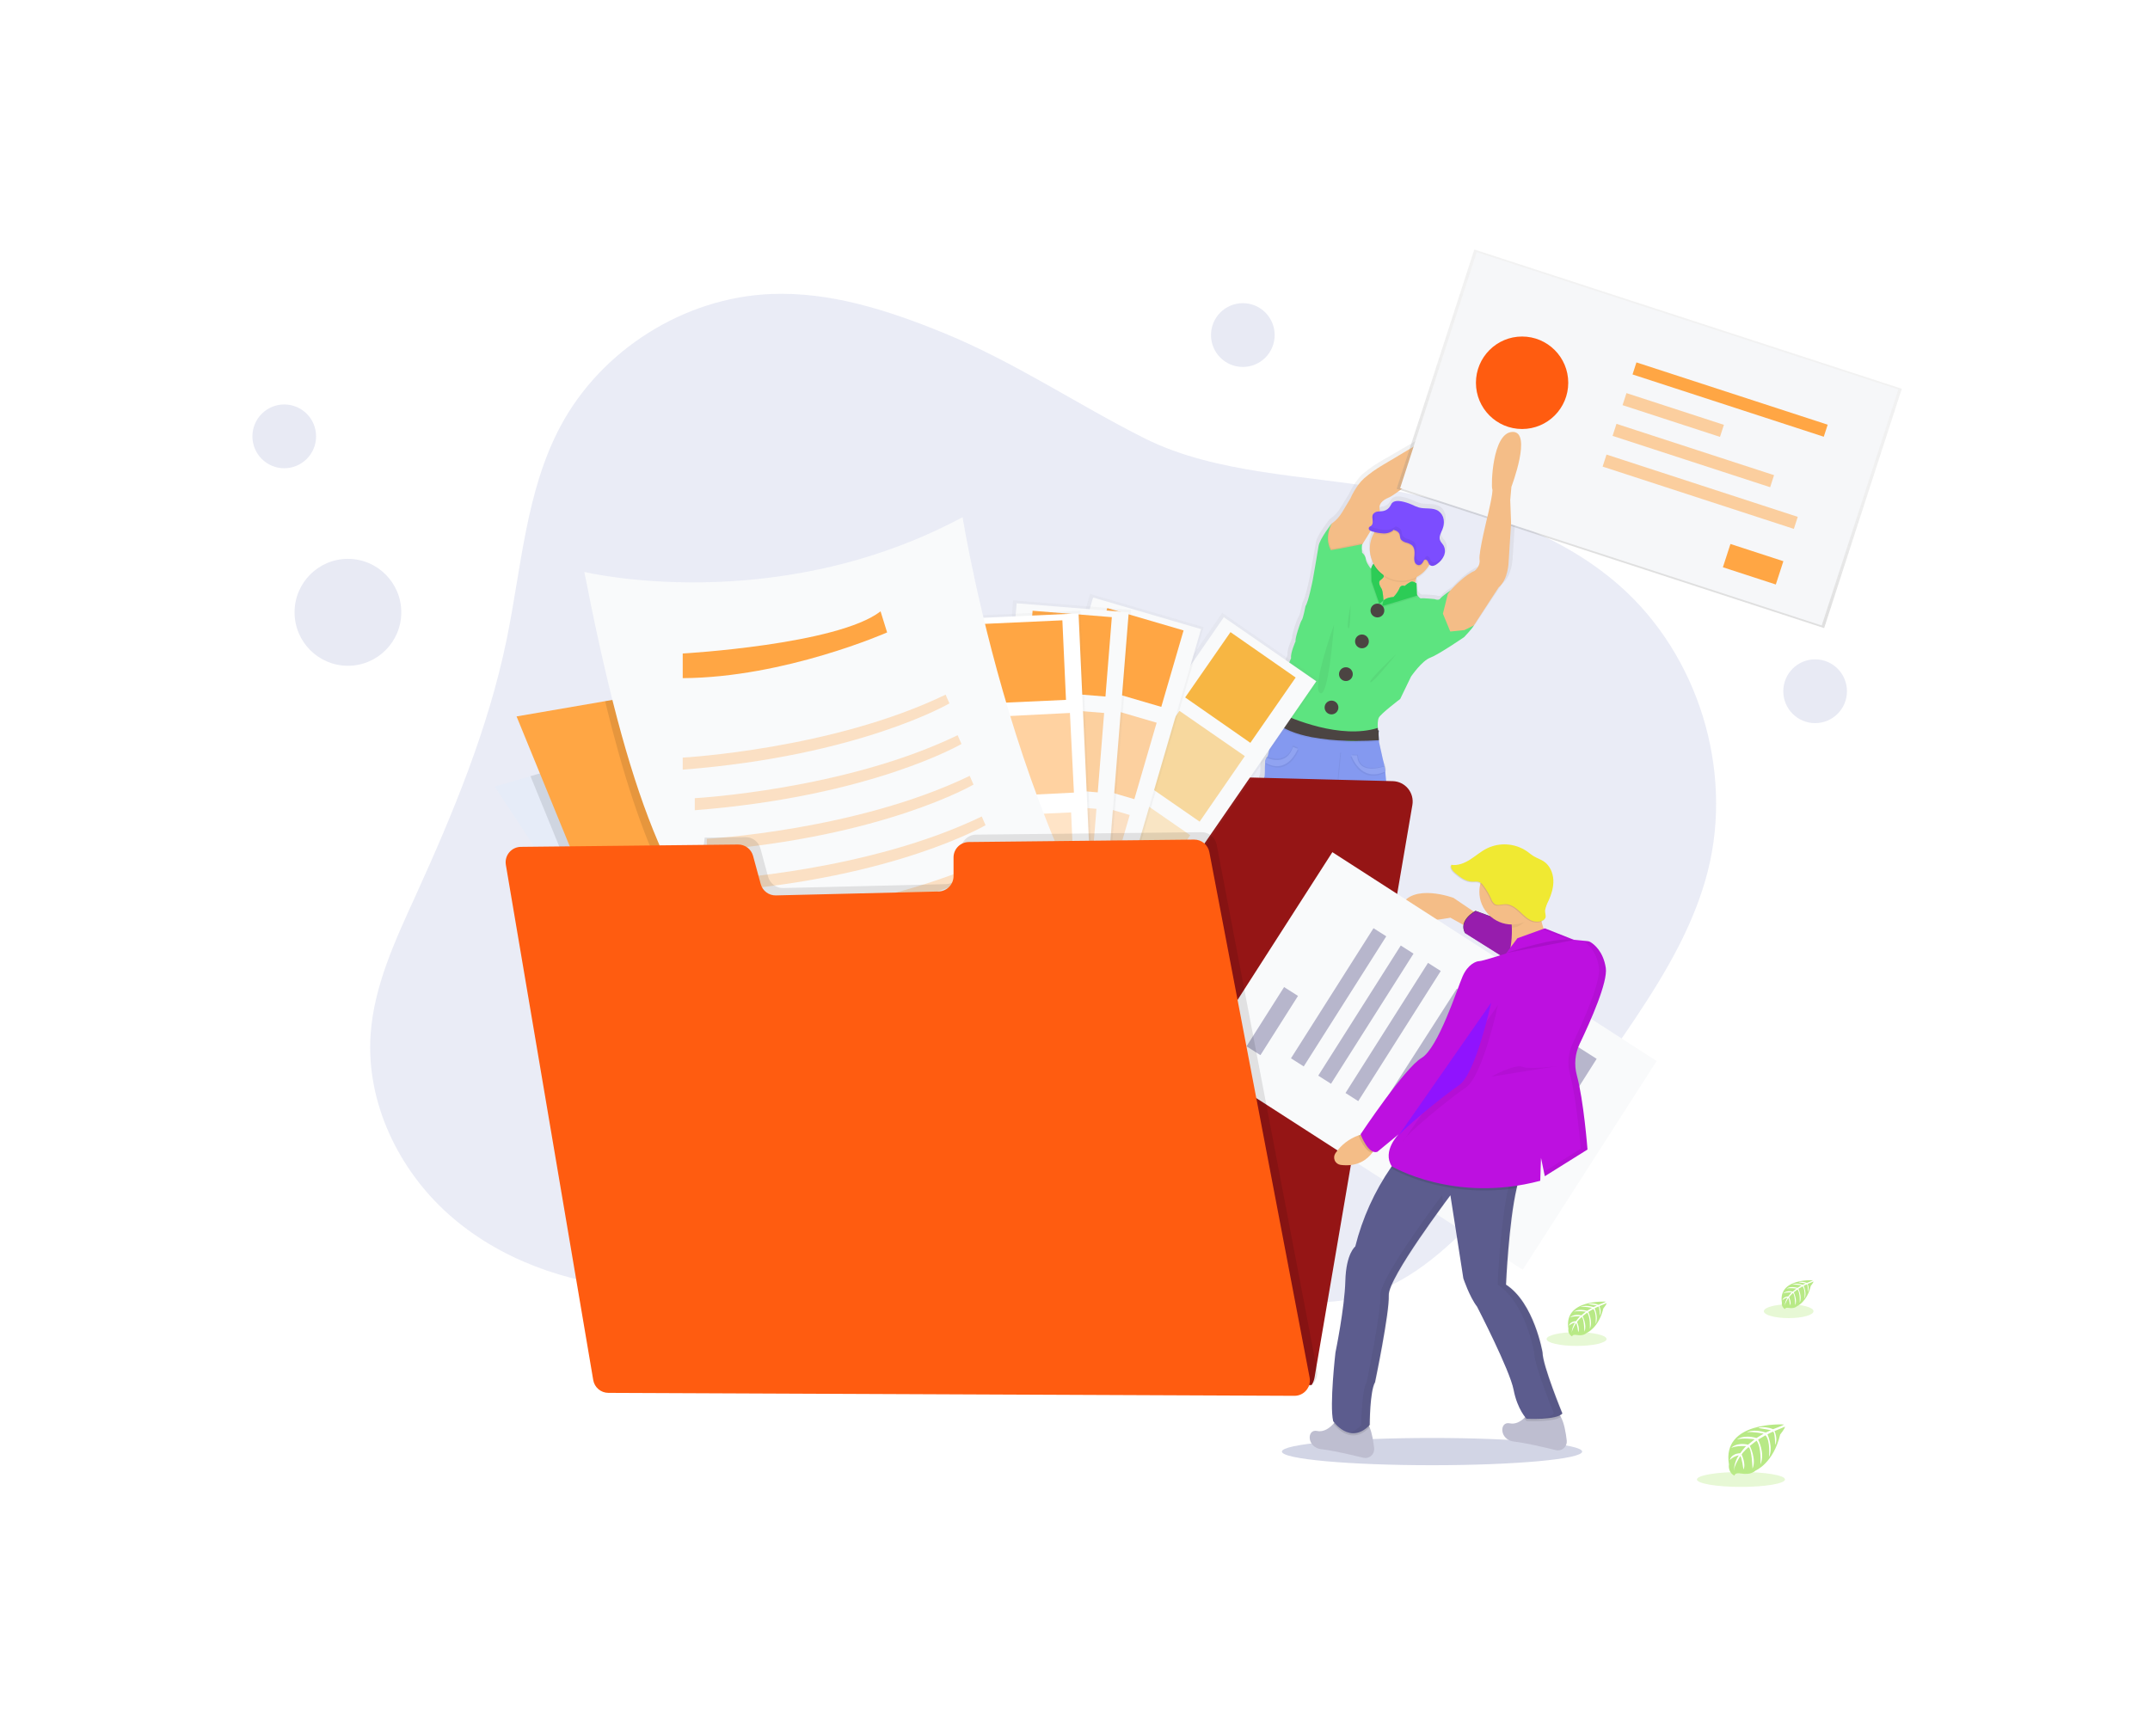 <?xml version="1.0" encoding="UTF-8"?>
<svg width="312px" height="252px" viewBox="0 0 312 252" version="1.1" xmlns="http://www.w3.org/2000/svg" xmlns:xlink="http://www.w3.org/1999/xlink">
    <!-- Generator: Sketch 52.5 (67469) - http://www.bohemiancoding.com/sketch -->
    <title>graphic_details_03</title>
    <desc>Created with Sketch.</desc>
    <defs>
        <filter x="-12.5%" y="-23.3%" width="125.0%" height="146.7%" filterUnits="objectBoundingBox" id="filter-1">
            <feOffset dx="0" dy="30" in="SourceAlpha" result="shadowOffsetOuter1"></feOffset>
            <feGaussianBlur stdDeviation="20" in="shadowOffsetOuter1" result="shadowBlurOuter1"></feGaussianBlur>
            <feColorMatrix values="0 0 0 0 0.816   0 0 0 0 0.868   0 0 0 0 0.894  0 0 0 1 0" type="matrix" in="shadowBlurOuter1" result="shadowMatrixOuter1"></feColorMatrix>
            <feMerge>
                <feMergeNode in="shadowMatrixOuter1"></feMergeNode>
                <feMergeNode in="SourceGraphic"></feMergeNode>
            </feMerge>
        </filter>
        <linearGradient x1="50.029%" y1="99.989%" x2="50.029%" y2="-0%" id="linearGradient-2">
            <stop stop-color="#808080" stop-opacity="0.25" offset="0%"></stop>
            <stop stop-color="#808080" stop-opacity="0.12" offset="54%"></stop>
            <stop stop-color="#808080" stop-opacity="0.1" offset="100%"></stop>
        </linearGradient>
        <linearGradient x1="50%" y1="100%" x2="50%" y2="0%" id="linearGradient-3">
            <stop stop-color="#808080" stop-opacity="0.25" offset="0%"></stop>
            <stop stop-color="#808080" stop-opacity="0.12" offset="54%"></stop>
            <stop stop-color="#808080" stop-opacity="0.1" offset="100%"></stop>
        </linearGradient>
        <linearGradient x1="4.32548939e-14%" y1="50%" x2="100%" y2="50%" id="linearGradient-4">
            <stop stop-color="#808080" stop-opacity="0.25" offset="0%"></stop>
            <stop stop-color="#808080" stop-opacity="0.12" offset="54%"></stop>
            <stop stop-color="#808080" stop-opacity="0.1" offset="100%"></stop>
        </linearGradient>
        <linearGradient x1="0.004%" y1="50%" x2="100.004%" y2="50%" id="linearGradient-5">
            <stop stop-color="#808080" stop-opacity="0.25" offset="0%"></stop>
            <stop stop-color="#808080" stop-opacity="0.12" offset="54%"></stop>
            <stop stop-color="#808080" stop-opacity="0.1" offset="100%"></stop>
        </linearGradient>
        <linearGradient x1="4.34167797e-14%" y1="49.988%" x2="100%" y2="49.988%" id="linearGradient-6">
            <stop stop-color="#808080" stop-opacity="0.25" offset="0%"></stop>
            <stop stop-color="#808080" stop-opacity="0.12" offset="54%"></stop>
            <stop stop-color="#808080" stop-opacity="0.1" offset="100%"></stop>
        </linearGradient>
        <linearGradient x1="0%" y1="50.003%" x2="100%" y2="50.003%" id="linearGradient-7">
            <stop stop-color="#808080" stop-opacity="0.25" offset="0%"></stop>
            <stop stop-color="#808080" stop-opacity="0.12" offset="54%"></stop>
            <stop stop-color="#808080" stop-opacity="0.1" offset="100%"></stop>
        </linearGradient>
    </defs>
    <g id="•-Homepage" stroke="none" stroke-width="1" fill="none" fill-rule="evenodd">
        <g id="homepage_template-01" transform="translate(-936, -834)">
            <g id="basic-details" transform="translate(0, 688)">
                <g id="Group-6">
                    <g id="Group-5" transform="translate(184, 0)">
                        <g id="Group-3" filter="url(#filter-1)" transform="translate(0, 113)">
                            <g id="Rectangle-4" transform="translate(742, 0)">
                                <g id="graphic_details_03" transform="translate(46, 39)">
                                    <path d="M100.81,12.27 C92.871,9.036 84.481,6.329 75.916,6.673 C63.314,7.17 51.244,14.76 45.315,25.904 C40.291,35.345 39.672,46.413 37.508,56.889 C34.843,69.8 29.738,82.068 24.283,94.067 C21.352,100.502 18.261,107.095 17.781,114.16 C17.112,123.967 21.792,133.741 29.129,140.272 C36.466,146.802 46.216,150.237 55.992,150.988 C61.198,151.388 66.636,151.018 71.26,148.591 C76.151,146.023 79.716,141.38 84.627,138.85 C89.178,136.496 94.501,136.175 99.61,136.481 C106.302,136.882 112.896,138.286 119.173,140.646 C126.313,143.334 132.954,147.225 140.079,149.95 C147.205,152.675 155.165,154.196 162.449,151.921 C169.284,149.781 174.696,144.601 179.573,139.347 C187.576,130.722 194.876,121.468 201.402,111.673 C205.8,105.072 209.892,98.107 211.838,90.413 C215.554,75.705 210.439,59.109 199.089,49.062 C189.69,40.741 177.069,37.128 164.717,34.936 C153.455,32.937 140.432,32.813 130.064,27.604 C120.175,22.627 111.178,16.495 100.81,12.27 Z" id="Path" fill="#2B3DA2" opacity="0.1"></path>
                                    <path d="M184.079,25.956 C181.029,26.078 180.876,33.969 181.066,34.313 C181.256,34.658 180.374,38.22 180.374,38.22 C180.374,38.22 178.99,43.62 179.15,44.623 C179.31,45.627 178.404,46.284 178.404,46.284 C177.05,46.819 175.352,48.544 174.901,49.017 L174.788,49.139 C174.788,49.139 173.477,49.995 173.246,50.334 C173.015,50.672 172.392,50.402 172.392,50.402 C172.392,50.402 170.619,50.231 170.388,50.299 C170.23,50.346 169.982,50.055 169.841,49.871 C169.775,49.784 169.732,49.717 169.732,49.717 L169.679,48.125 C169.612,48.074 169.541,48.029 169.465,47.992 C169.502,47.812 169.547,47.626 169.602,47.436 C170.399,47.046 171.072,46.441 171.544,45.689 C171.595,45.608 171.642,45.524 171.687,45.441 C171.805,45.523 171.947,45.563 172.09,45.554 C172.154,45.556 172.217,45.55 172.278,45.537 C172.478,45.483 172.664,45.389 172.825,45.261 C173.266,44.963 173.618,44.55 173.842,44.067 C173.881,43.975 173.913,43.879 173.938,43.782 C173.906,43.836 173.872,43.889 173.838,43.941 C174.007,43.484 173.966,42.975 173.724,42.551 C173.558,42.282 173.297,42.063 173.19,41.764 C173.011,41.248 173.351,40.715 173.56,40.21 C173.762,39.75 173.828,39.242 173.75,38.746 C173.665,38.244 173.38,37.798 172.96,37.511 C172.12,36.965 170.982,37.265 170.01,37.002 C169.663,36.889 169.324,36.752 168.996,36.593 C168.496,36.377 167.976,36.215 167.443,36.109 C166.915,36.004 166.277,35.994 165.948,36.407 C165.856,36.538 165.774,36.676 165.704,36.82 C165.49,37.167 165.146,37.415 164.749,37.507 C164.556,37.544 164.359,37.564 164.162,37.569 C164.18,37.488 164.18,37.405 164.162,37.325 C163.914,36.512 164.623,35.908 165.546,35.544 C166.469,35.18 169.978,32.411 170.386,31.754 C170.794,31.097 173.65,29.035 173.65,29.035 C173.65,29.035 177.922,27.824 179.323,23.411 C180.724,18.997 172.62,26.493 171.804,26.717 C170.988,26.942 169.82,27.788 169.82,27.788 L164.623,30.799 C163.633,31.359 162.695,32.008 161.821,32.738 C160.563,33.828 159.766,35.679 159.766,35.679 C159.766,35.679 159.269,36.492 158.542,37.669 C158.142,38.34 157.601,38.916 156.957,39.358 L156.981,39.315 C156.923,39.386 155.136,41.648 154.977,42.637 C154.819,43.626 154.091,47.656 154.091,47.656 C154.091,47.656 153.45,50.822 153.01,51.444 C153.01,51.444 152.654,53.262 152.442,53.506 C152.231,53.75 151.374,56.324 151.519,56.585 C151.519,56.585 150.703,58.368 150.847,59.043 L149.375,62.574 C149.375,62.574 148.576,64.321 148.63,65.341 C148.655,65.836 148.677,66.412 148.691,66.883 C148.691,66.957 148.691,67.028 148.691,67.097 C148.691,67.171 148.691,67.244 148.691,67.311 C148.612,67.443 148.41,67.781 148.198,68.19 C147.895,68.785 147.572,69.528 147.591,69.986 C147.626,70.791 147.628,72.756 147.258,73.477 L147.149,73.434 C147.02,73.649 146.946,73.894 146.936,74.145 L146.961,74.157 C146.961,74.22 146.942,74.284 146.936,74.352 C146.846,75.172 146.976,76.313 146.771,76.563 C146.487,76.91 146.628,84.594 146.628,84.594 C146.628,84.594 146.167,89.403 147.09,92.451 L147.019,94.837 C147.019,94.837 146.983,97.087 147.09,97.405 C147.196,97.724 147.233,100.002 147.233,100.002 L147.764,103.809 C147.764,103.809 147.053,109.693 147.658,111.146 C148.008,111.948 148.224,112.802 148.298,113.674 C148.606,113.844 148.935,113.971 149.277,114.053 L149.277,114.267 L149.138,117.845 L149.138,118.042 C149.138,118.042 149.121,118.137 149.108,118.293 C149.108,118.321 149.108,118.351 149.108,118.38 C149.107,118.389 149.107,118.398 149.108,118.406 C149.108,118.43 149.108,118.455 149.108,118.481 C149.107,118.5 149.107,118.52 149.108,118.539 C149.109,118.556 149.109,118.573 149.108,118.59 L149.108,118.633 C149.108,118.721 149.108,118.815 149.108,118.913 C149.108,118.952 149.108,118.993 149.108,119.033 C149.108,119.074 149.108,119.057 149.108,119.068 L149.108,119.121 C149.108,119.145 149.108,119.168 149.108,119.192 L149.108,119.226 C149.108,119.262 149.119,119.297 149.125,119.333 C149.124,119.341 149.124,119.35 149.125,119.359 C149.125,119.399 149.14,119.438 149.149,119.476 C149.149,119.515 149.166,119.553 149.176,119.592 C149.177,119.596 149.177,119.601 149.176,119.605 C149.176,119.624 149.187,119.645 149.193,119.665 C149.192,119.674 149.192,119.683 149.193,119.693 C149.193,119.716 149.208,119.74 149.215,119.765 L149.215,119.782 C149.236,119.842 149.257,119.902 149.283,119.962 C149.282,119.969 149.282,119.975 149.283,119.981 C149.283,120.003 149.302,120.026 149.313,120.048 L149.326,120.078 L149.354,120.136 L149.371,120.168 L149.401,120.221 L149.42,120.253 C149.42,120.27 149.439,120.288 149.45,120.305 C149.46,120.322 149.465,120.326 149.471,120.339 L149.503,120.388 L149.527,120.42 L149.561,120.469 L149.586,120.502 L149.625,120.549 L149.65,120.579 L149.695,120.63 L149.719,120.656 L149.791,120.726 C149.798,120.735 149.806,120.742 149.815,120.748 C149.832,120.765 149.85,120.782 149.868,120.797 L149.903,120.825 L149.95,120.863 L149.99,120.893 L150.037,120.927 L150.082,120.957 L150.129,120.987 L150.178,121.015 L150.227,121.045 L150.278,121.071 L150.332,121.097 L150.385,121.122 L150.439,121.146 L150.496,121.169 L150.554,121.191 L150.614,121.212 L150.678,121.231 L150.778,121.261 L150.862,121.283 L150.928,121.296 L150.996,121.311 L151.069,121.311 L151.139,121.321 L151.214,121.321 L151.289,121.321 L151.366,121.321 L151.445,121.321 L151.524,121.321 L151.861,121.321 L151.959,121.321 L152.041,121.321 L152.156,121.311 L152.226,121.311 L152.421,121.289 C152.421,121.289 154.841,121.651 154.92,120.692 C154.92,120.643 154.92,120.591 154.93,120.538 L154.93,120.416 C154.929,120.401 154.929,120.386 154.93,120.371 C154.93,120.324 154.93,120.273 154.93,120.221 L154.93,120.198 C154.93,120.144 154.93,120.091 154.93,120.035 L154.93,119.919 C154.93,119.825 154.93,119.729 154.93,119.633 C154.93,119.596 154.93,119.562 154.93,119.526 C154.93,119.427 154.93,119.331 154.93,119.234 L154.93,119.22 C154.93,119.196 154.93,119.177 154.93,119.153 C154.916,118.678 154.892,118.237 154.877,117.991 C154.877,117.86 154.864,117.777 154.864,117.777 C154.864,117.777 154.04,116.531 154.174,116.065 C154.309,115.598 154.279,114.014 154.279,114.014 C154.279,114.014 153.959,113.254 153.743,112.582 C153.726,112.531 153.711,112.48 153.696,112.43 C153.875,112.225 154.043,112.011 154.2,111.788 C154.506,110.138 154.296,108.434 153.598,106.908 C153.516,106.851 153.467,106.758 153.467,106.658 C153.466,106.649 153.466,106.641 153.467,106.632 L153.88,101.579 L153.63,98.638 C153.63,98.638 153.452,96.629 153.843,95.764 L154.623,88.151 L155.729,83.722 C155.729,83.722 156.084,83.549 156.37,84.382 C156.656,85.214 157.361,88.983 157.361,88.983 L159.07,95.214 C159.07,95.214 159.354,97.429 159.602,97.741 C159.85,98.054 159.852,99.437 159.852,99.437 C159.852,99.437 160.383,100.545 160.313,101.029 C160.243,101.513 160.313,102.829 160.488,103.278 C160.663,103.728 160.738,106.917 160.738,106.917 C160.534,107.96 160.558,109.035 160.809,110.068 C161.236,111.66 160.986,113.668 160.986,113.668 C161.031,113.737 161.079,113.804 161.131,113.869 C161.114,113.916 161.095,113.963 161.078,114.006 C160.967,114.295 160.879,114.498 160.879,114.498 C160.879,114.498 160.853,116.082 160.986,116.548 C161.118,117.015 160.294,118.261 160.294,118.261 C160.294,118.261 160.294,118.338 160.281,118.475 C160.266,118.721 160.243,119.16 160.228,119.637 C160.228,119.658 160.228,119.68 160.228,119.703 L160.228,119.72 L160.228,120.007 C160.228,120.044 160.228,120.08 160.228,120.116 C160.228,120.213 160.228,120.309 160.228,120.403 C160.228,120.42 160.228,120.439 160.228,120.457 C160.228,120.474 160.228,120.484 160.228,120.497 L160.228,120.517 C160.228,120.572 160.228,120.628 160.228,120.681 L160.228,120.705 C160.228,120.756 160.228,120.808 160.228,120.857 C160.227,120.87 160.227,120.884 160.228,120.898 C160.228,120.938 160.228,120.981 160.228,121.022 C160.228,121.062 160.228,121.127 160.238,121.176 C160.319,122.135 162.739,121.773 162.739,121.773 L162.934,121.796 L163.002,121.796 L163.12,121.796 L163.199,121.796 L163.299,121.796 L163.632,121.796 L163.711,121.796 L163.79,121.796 L163.867,121.796 L163.942,121.796 L164.015,121.796 L164.087,121.784 L164.158,121.773 L164.226,121.758 L164.294,121.745 L164.378,121.724 L164.478,121.694 L164.54,121.674 L164.6,121.653 C164.619,121.647 164.639,121.64 164.657,121.632 L164.715,121.608 L164.771,121.585 L164.824,121.561 L164.877,121.533 L164.927,121.507 L164.978,121.48 L165.025,121.45 L165.074,121.42 L165.117,121.39 L165.164,121.356 C165.178,121.347 165.192,121.337 165.204,121.326 C165.221,121.315 165.237,121.302 165.251,121.289 L165.288,121.259 L165.341,121.212 L165.364,121.189 L165.437,121.118 L165.458,121.092 L165.505,121.043 L165.529,121.011 C165.544,120.996 165.557,120.981 165.57,120.964 L165.593,120.932 L165.629,120.883 L165.651,120.85 L165.685,120.801 C165.691,120.789 165.698,120.778 165.706,120.767 C165.706,120.75 165.725,120.733 165.736,120.716 L165.755,120.683 C165.755,120.664 165.775,120.647 165.783,120.63 C165.79,120.62 165.795,120.609 165.8,120.598 C165.8,120.579 165.819,120.559 165.828,120.54 L165.843,120.51 C165.843,120.489 165.862,120.467 165.873,120.444 L165.873,120.424 C165.896,120.365 165.92,120.305 165.939,120.245 L165.939,120.228 C165.939,120.204 165.954,120.18 165.963,120.157 C165.962,120.147 165.962,120.137 165.963,120.127 C165.963,120.108 165.963,120.086 165.98,120.067 L165.98,120.056 C165.981,120.052 165.981,120.048 165.98,120.044 C165.98,120.005 166.001,119.966 166.01,119.93 C166.01,119.892 166.027,119.853 166.033,119.815 L166.033,119.787 C166.033,119.75 166.046,119.716 166.05,119.682 C166.054,119.648 166.05,119.658 166.05,119.645 C166.05,119.633 166.05,119.598 166.05,119.575 C166.05,119.551 166.05,119.538 166.05,119.521 C166.05,119.504 166.05,119.5 166.05,119.487 C166.05,119.474 166.05,119.408 166.05,119.367 C166.05,119.269 166.05,119.175 166.05,119.087 L166.05,118.993 C166.049,118.973 166.049,118.954 166.05,118.935 C166.05,118.909 166.05,118.886 166.05,118.86 C166.049,118.851 166.049,118.843 166.05,118.834 C166.05,118.804 166.05,118.774 166.05,118.749 C166.037,118.592 166.022,118.498 166.022,118.498 L166.022,118.303 L165.888,114.84 L165.888,114.626 C166.086,114.515 166.289,114.389 166.501,114.241 C166.501,114.241 166.464,112.268 167.033,111.474 C167.601,110.68 166.749,108.599 166.749,108.599 L166.394,101.157 L166.535,97.733 C166.253,97.225 166.106,96.653 166.108,96.072 C166.052,95.33 165.859,94.604 165.54,93.932 C165.54,93.932 165.185,92.755 165.612,92.408 C166.039,92.061 165.151,84.489 165.151,84.489 C165.151,84.489 165.364,78.956 164.959,75.671 L164.959,75.617 L165.072,75.566 C165.038,75.302 165.001,75.056 164.961,74.827 L164.841,74.864 C164.791,74.574 164.72,74.287 164.628,74.008 L164.059,71.394 C164.059,71.394 164.047,71.257 164.032,71.058 C164.012,70.823 163.991,70.504 163.987,70.224 C163.985,70.105 163.998,69.987 164.025,69.873 L163.995,69.847 C163.998,69.785 164.008,69.724 164.025,69.665 L163.901,69.56 C163.901,69.56 163.884,69.442 163.871,69.263 C163.844,68.864 163.829,68.171 164.025,67.779 C164.309,67.208 167.229,65.044 167.229,65.044 L168.865,61.763 C168.865,61.763 170.497,59.46 171.738,59.01 C172.979,58.561 176.845,55.984 176.845,55.984 C176.845,55.984 178.193,54.599 178.3,54.272 L178.344,54.203 L178.37,54.203 L178.37,54.158 L182.001,48.707 C183.454,47.53 183.507,45.021 183.507,45.021 L183.885,39.29 L183.761,35.899 L183.936,33.973 C183.936,33.973 187.127,25.836 184.079,25.956 Z M163.28,40.788 C162.885,41.48 162.678,42.264 162.677,43.061 C162.677,43.099 162.677,43.138 162.677,43.176 C162.677,43.215 162.677,43.239 162.677,43.268 C162.678,43.98 162.844,44.683 163.162,45.319 C163.001,45.5 162.881,45.714 162.81,45.946 C162.63,45.719 162.105,45.026 162.075,44.566 C162.039,44.013 161.507,43.632 161.507,43.632 C161.507,43.632 161.409,42.584 161.541,42.404 L161.56,42.387 C161.56,42.387 161.575,42.361 161.605,42.318 C161.757,42.089 162.267,41.317 162.795,40.437 C162.883,40.474 162.973,40.505 163.066,40.527 L163.391,40.608 L163.28,40.788 Z" id="Shape" fill="url(#linearGradient-2)" fill-rule="nonzero"></path>
                                    <path d="M173.626,40.21 C173.658,40.137 173.684,40.06 173.71,39.983 C173.628,40.153 173.557,40.329 173.496,40.507 C173.541,40.407 173.586,40.308 173.626,40.21 Z" id="Path" fill="url(#linearGradient-3)"></path>
                                    <path d="M164.228,45.3 C164.228,45.3 163.56,48.493 162.327,48.906 C161.095,49.319 163.822,52.973 163.822,52.973 L169.476,52.662 L169.579,51.479 C169.579,51.479 168.511,49.109 170.298,46.226 C172.086,43.343 164.228,45.3 164.228,45.3 Z" id="Path" fill="#F4BD87"></path>
                                    <path d="M155.362,120.696 C155.285,121.649 152.946,121.289 152.946,121.289 C149.067,121.829 149.708,118.019 149.708,118.019 L149.708,117.824 L149.843,114.271 L149.881,113.28 C149.881,113.28 154.153,111.324 154.044,111.735 C154.003,111.889 154.093,112.259 154.217,112.659 C154.431,113.325 154.736,114.078 154.736,114.078 C154.736,114.078 154.762,115.649 154.634,116.112 C154.505,116.574 155.302,117.811 155.302,117.811 C155.302,117.811 155.302,117.888 155.315,118.025 C155.378,118.914 155.394,119.806 155.362,120.696 Z" id="Path" fill="#B77983"></path>
                                    <path d="M162.84,121.726 C162.84,121.726 160.501,122.088 160.424,121.133 C160.389,120.24 160.402,119.346 160.465,118.455 C160.465,118.327 160.475,118.241 160.475,118.241 C160.475,118.241 161.272,117.004 161.144,116.542 C161.016,116.08 161.041,114.507 161.041,114.507 C161.041,114.507 161.125,114.307 161.234,114.021 C161.462,113.419 161.806,112.443 161.736,112.165 C161.633,111.752 165.898,113.708 165.898,113.708 L165.941,114.817 L166.071,118.252 L166.071,118.447 C166.071,118.447 166.721,122.267 162.84,121.726 Z" id="Path" fill="#B77983"></path>
                                    <path d="M178.874,24.168 C177.516,28.545 173.393,29.748 173.393,29.748 C173.393,29.748 170.634,31.799 170.241,32.441 C169.848,33.083 166.456,35.839 165.563,36.201 C164.67,36.563 163.989,37.162 164.228,37.967 C164.442,38.714 162.105,42.37 161.753,42.913 L161.71,42.982 L160.973,43.754 L158.472,45.024 L156.434,44.371 L156.176,41.918 L157.257,39.992 C157.882,39.55 158.404,38.979 158.788,38.316 C159.491,37.147 159.971,36.342 159.971,36.342 C159.971,36.342 160.742,34.506 161.958,33.423 C162.799,32.699 163.704,32.054 164.664,31.497 L169.685,28.5 C169.685,28.5 170.815,27.659 171.608,27.43 C172.4,27.201 180.228,19.791 178.874,24.168 Z" id="Path" fill="#F4BD87"></path>
                                    <path d="M158.472,43.446 L161.812,42.776 C161.776,42.814 161.755,42.863 161.753,42.915 L161.71,42.984 L160.973,43.756 L158.472,45.026 L156.434,44.373 L156.176,41.92 L157.257,39.994 C156.233,42.134 157.231,43.654 157.231,43.654 L158.472,43.446 Z" id="Path" fill="#000000" opacity="0.05"></path>
                                    <path d="M178.007,54.503 C177.998,54.525 177.99,54.548 177.983,54.571 C177.952,54.648 177.91,54.72 177.86,54.785 L176.512,55.445 L174.455,55.659 L173.387,53.067 L174.098,50.227 L174.491,49.696 L174.6,49.576 C174.641,50.09 174.848,52.769 174.835,53.574 C174.818,54.467 175.476,54.537 175.476,54.537 L178.007,54.503 Z" id="Path" fill="#000000" opacity="0.05"></path>
                                    <path d="M177.904,54.7 C177.895,54.722 177.887,54.745 177.881,54.768 C177.778,55.094 176.478,56.468 176.478,56.468 C176.478,56.468 172.742,59.025 171.544,59.464 C170.345,59.903 168.767,62.193 168.767,62.193 L167.191,65.453 C167.191,65.453 164.365,67.593 164.091,68.167 C163.901,68.556 163.916,69.237 163.944,69.639 C163.944,69.817 163.97,69.935 163.97,69.935 L163.137,70.806 L162.472,71.499 L161.537,72.475 L160.014,72.261 L155.268,71.506 L154.358,70.992 L149.307,68.141 C149.307,68.141 149.307,67.963 149.294,67.692 C149.294,67.572 149.294,67.435 149.281,67.283 C149.266,66.82 149.245,66.245 149.221,65.755 C149.17,64.742 149.941,63.009 149.941,63.009 L151.361,59.505 C151.225,58.837 152.013,57.067 152.013,57.067 C151.876,56.81 152.698,54.253 152.903,54.013 C153.109,53.773 153.452,51.969 153.452,51.969 C153.88,51.352 154.497,48.21 154.497,48.21 C154.497,48.21 155.2,44.227 155.351,43.232 C155.503,42.237 157.231,40.007 157.286,39.938 C156.054,42.203 157.133,43.851 157.133,43.851 L158.367,43.637 L161.71,42.984 C161.556,43.087 161.659,44.219 161.659,44.219 C161.955,44.444 162.151,44.777 162.205,45.146 C162.237,45.649 162.846,46.43 162.959,46.569 L162.977,46.588 C163.063,46.105 163.358,45.684 163.782,45.437 L164.553,46.468 L164.811,47.703 C164.811,47.703 164.741,47.877 164.297,48.219 C163.852,48.561 164.484,49.454 164.484,49.454 C164.698,49.816 164.76,51.153 164.76,51.153 C165.326,50.657 166.215,50.657 166.215,50.657 C166.576,50.293 166.872,49.868 167.088,49.403 C167.125,49.248 167.23,49.119 167.374,49.052 C167.517,48.985 167.684,48.988 167.825,49.06 C168.083,48.836 168.364,48.64 168.664,48.476 C169.077,48.262 169.555,48.69 169.555,48.69 L169.606,50.272 C169.606,50.272 169.647,50.336 169.713,50.424 C169.848,50.612 170.089,50.901 170.241,50.852 C170.454,50.783 172.176,50.954 172.176,50.954 C172.176,50.954 172.776,51.211 172.998,50.886 C173.22,50.561 174.493,49.702 174.493,49.702 C174.493,49.702 174.739,52.889 174.739,53.78 C174.739,54.67 175.38,54.743 175.38,54.743 L177.904,54.7 Z" id="Path" fill="#5DE480"></path>
                                    <path d="M177.943,54.7 L177.898,54.7 C177.979,54.486 177.943,54.7 177.943,54.7 Z" id="Path"></path>
                                    <ellipse id="Oval" fill="#4B4442" cx="163.886" cy="52.613" rx="1" ry="1"></ellipse>
                                    <ellipse id="Oval" fill="#4B4442" cx="161.642" cy="57.095" rx="1" ry="1"></ellipse>
                                    <ellipse id="Oval" fill="#4B4442" cx="157.222" cy="66.69" rx="1" ry="1"></ellipse>
                                    <ellipse id="Oval" fill="#4B4442" cx="159.311" cy="61.849" rx="1" ry="1"></ellipse>
                                    <path d="M154.234,112.659 C152.628,114.573 150.894,114.541 149.86,114.271 L149.898,113.28 C149.898,113.28 154.17,111.324 154.061,111.735 C154.021,111.889 154.102,112.259 154.234,112.659 Z" id="Path" fill="#000000" opacity="0.05"></path>
                                    <path d="M165.941,114.825 C163.214,116.405 161.614,114.554 161.242,114.029 C161.471,113.428 161.815,112.452 161.744,112.174 C161.642,111.761 165.907,113.717 165.907,113.717 L165.941,114.825 Z" id="Path" fill="#000000" opacity="0.05"></path>
                                    <path d="M167.037,111.495 C166.49,112.285 166.522,114.241 166.522,114.241 C162.994,116.782 161.144,113.691 161.144,113.691 C161.144,113.691 161.383,111.701 160.973,110.121 C160.73,109.096 160.707,108.031 160.905,106.996 C160.905,106.996 160.836,103.837 160.663,103.392 C160.49,102.947 160.424,101.641 160.492,101.16 C160.561,100.678 160.048,99.582 160.048,99.582 C160.048,99.582 160.048,98.208 159.807,97.9 C159.565,97.592 159.294,95.391 159.294,95.391 L157.652,89.212 C157.652,89.212 156.966,85.471 156.693,84.647 C156.419,83.823 156.075,83.994 156.075,83.994 L155.089,88.423 L154.335,95.976 C153.957,96.832 154.121,98.827 154.121,98.827 L154.36,101.744 L153.963,106.756 C153.962,106.765 153.962,106.774 153.963,106.782 C153.962,106.88 154.008,106.972 154.087,107.03 C154.761,108.549 154.961,110.237 154.661,111.872 C152.058,115.649 148.905,113.691 148.905,113.691 C148.836,112.829 148.629,111.983 148.29,111.187 C147.707,109.744 148.392,103.91 148.392,103.91 L147.878,100.132 C147.878,100.132 147.843,97.866 147.741,97.564 C147.638,97.262 147.673,95.023 147.673,95.023 L147.741,92.654 C146.85,89.632 147.295,84.861 147.295,84.861 C147.295,84.861 147.158,77.239 147.433,76.895 C147.632,76.647 147.506,75.517 147.591,74.701 C147.601,74.454 147.669,74.212 147.792,73.997 L147.826,73.963 C148.273,73.413 148.273,71.217 148.237,70.356 C148.219,69.902 148.529,69.166 148.824,68.576 C149.037,68.16 149.232,67.818 149.304,67.694 L149.334,67.644 C149.334,67.644 151.287,68.126 156.46,70.598 C157.386,71.058 158.38,71.366 159.403,71.512 C159.912,71.58 160.428,71.588 160.939,71.536 C161.719,71.46 162.472,71.215 163.147,70.816 C163.504,70.612 163.826,70.353 164.102,70.048 C164.032,70.262 164.074,70.994 164.102,71.431 C164.115,71.63 164.13,71.765 164.13,71.765 L164.7,74.312 C164.793,74.614 164.864,74.922 164.914,75.234 C164.954,75.461 164.989,75.707 165.021,75.968 C165.42,79.226 165.206,84.716 165.206,84.716 C165.206,84.716 166.061,92.234 165.653,92.577 C165.245,92.919 165.582,94.088 165.582,94.088 C165.892,94.758 166.078,95.479 166.131,96.215 C166.128,96.791 166.27,97.358 166.543,97.863 L166.405,101.262 L166.763,108.636 C166.763,108.636 167.586,110.705 167.037,111.495 Z" id="Path" fill="#8499F0"></path>
                                    <path d="M163.019,99.066 C163.019,99.066 165.614,97.568 166.18,98.242 C166.746,98.917 163.019,99.066 163.019,99.066 Z" id="Path" fill="#000000" opacity="0.05"></path>
                                    <path d="M164.587,99.89 C164.587,99.89 164.16,100.104 165.102,100.378 C166.044,100.652 164.587,99.89 164.587,99.89 Z" id="Path" fill="#000000" opacity="0.05"></path>
                                    <path d="M148.894,95.77 C148.807,95.796 151.054,97.29 153.083,96.053 C153.074,96.053 149.401,95.616 148.894,95.77 Z" id="Path" fill="#000000" opacity="0.05"></path>
                                    <path d="M152.972,98.628 C152.972,98.628 152.357,99.839 151.097,100.019 C149.836,100.199 152.972,98.628 152.972,98.628 Z" id="Path" fill="#000000" opacity="0.05"></path>
                                    <path d="M161.221,101.256 C161.221,101.256 164.177,105.965 163.611,107.075 C163.045,108.186 161.221,101.256 161.221,101.256 Z" id="Path" fill="#000000" opacity="0.05"></path>
                                    <path d="M156.236,72.698 L155.928,81.916 C155.928,81.916 157.752,81.839 158.064,78.802 C158.376,75.765 158.604,73.291 158.604,73.291 L156.236,72.698 Z" id="Path" fill="#000000" opacity="0.05"></path>
                                    <path d="M156.133,72.492 L155.825,81.711 C155.825,81.711 157.65,81.634 157.961,78.594 C158.273,75.555 158.506,73.085 158.506,73.085 L156.133,72.492 Z" id="Path" fill="#8499F0"></path>
                                    <path d="M152.434,72.905 C152.434,72.905 150.994,76.773 147.7,74.9 C147.709,74.653 147.778,74.411 147.901,74.196 C148.803,74.575 150.891,75.129 151.746,72.621 L152.434,72.905 Z" id="Path" fill="#000000" opacity="0.05"></path>
                                    <path d="M152.331,72.492 C152.331,72.492 150.891,76.36 147.598,74.487 C147.607,74.239 147.676,73.998 147.799,73.783 C148.7,74.164 150.789,74.716 151.643,72.21 L152.331,72.492 Z" id="Path" fill="#000000" opacity="0.05"></path>
                                    <path d="M152.331,72.698 C152.331,72.698 150.891,76.565 147.598,74.693 C147.607,74.445 147.676,74.203 147.799,73.988 C148.7,74.369 150.789,74.922 151.643,72.415 L152.331,72.698 Z" id="Path" fill="#8499F0"></path>
                                    <path d="M164.933,76.174 C161.315,77.899 159.988,73.832 159.988,73.832 L160.843,73.858 C160.992,76.458 163.852,75.758 164.833,75.439 C164.867,75.675 164.901,75.912 164.933,76.174 Z" id="Path" fill="#000000" opacity="0.05"></path>
                                    <path d="M165.138,75.865 C161.522,77.588 160.193,73.522 160.193,73.522 L161.048,73.547 C161.197,76.148 164.057,75.45 165.038,75.131 C165.072,75.358 165.106,75.604 165.138,75.865 Z" id="Path" fill="#000000" opacity="0.05"></path>
                                    <path d="M165.036,75.968 C161.419,77.691 160.091,73.624 160.091,73.624 L160.945,73.65 C161.095,76.253 163.955,75.553 164.935,75.234 C164.969,75.461 165.003,75.707 165.036,75.968 Z" id="Path" fill="#8499F0"></path>
                                    <path d="M152.331,72.698 C152.331,72.698 150.891,76.565 147.598,74.693 C147.607,74.445 147.676,74.203 147.799,73.988 C148.7,74.369 150.789,74.922 151.643,72.415 L152.331,72.698 Z" id="Path" fill="#FFFFFF" opacity="0.1"></path>
                                    <path d="M165.036,75.968 C161.419,77.691 160.091,73.624 160.091,73.624 L160.945,73.65 C161.095,76.253 163.955,75.553 164.935,75.234 C164.969,75.461 165.003,75.707 165.036,75.968 Z" id="Path" fill="#FFFFFF" opacity="0.1"></path>
                                    <path d="M155.388,119.979 C155.388,120.243 155.388,120.489 155.362,120.692 C155.285,121.644 152.946,121.285 152.946,121.285 C150.81,121.582 150.041,120.555 149.787,119.573 C149.707,119.254 149.668,118.926 149.67,118.597 C149.668,118.401 149.681,118.205 149.708,118.01 L149.708,117.815 C150.168,117.676 150.668,117.778 151.037,118.087 C151.987,118.86 153.247,118.267 153.247,118.267 C153.247,118.267 154.172,118.344 154.529,118.652 C154.73,118.826 155.061,118.408 155.313,118.01 C155.328,118.267 155.351,118.732 155.366,119.228 C155.383,119.483 155.388,119.74 155.388,119.979 Z" id="Path" fill="#000000" opacity="0.05"></path>
                                    <path d="M151.637,119.924 C151.637,119.924 150.996,120.553 149.787,119.581 C149.707,119.262 149.668,118.934 149.67,118.605 C150.287,119.076 151.432,119.924 151.637,119.924 Z" id="Path" fill="#000000" opacity="0.05"></path>
                                    <path d="M155.388,119.979 C155.282,120.061 155.148,120.095 155.016,120.074 C154.885,120.053 154.768,119.978 154.693,119.868 C154.943,119.678 155.172,119.463 155.377,119.226 C155.383,119.483 155.388,119.74 155.388,119.979 Z" id="Path" fill="#000000" opacity="0.05"></path>
                                    <path d="M160.401,120.42 C160.401,120.686 160.401,120.932 160.424,121.133 C160.501,122.088 162.84,121.726 162.84,121.726 C164.976,122.025 165.745,120.998 165.999,120.014 C166.125,119.503 166.152,118.972 166.078,118.451 L166.078,118.256 C165.617,118.12 165.118,118.222 164.747,118.528 C163.797,119.301 162.539,118.708 162.539,118.708 C162.539,118.708 161.614,118.787 161.257,119.095 C161.056,119.269 160.725,118.851 160.475,118.453 C160.46,118.71 160.435,119.175 160.42,119.671 C160.403,119.922 160.398,120.178 160.401,120.42 Z" id="Path" fill="#000000" opacity="0.05"></path>
                                    <path d="M164.151,120.36 C164.151,120.36 164.792,120.99 165.999,120.018 C166.079,119.7 166.12,119.372 166.118,119.044 C165.499,119.513 164.354,120.36 164.151,120.36 Z" id="Path" fill="#000000" opacity="0.05"></path>
                                    <path d="M160.401,120.42 C160.506,120.502 160.64,120.536 160.771,120.515 C160.902,120.494 161.018,120.419 161.093,120.309 C160.843,120.119 160.614,119.904 160.409,119.667 C160.403,119.922 160.398,120.178 160.401,120.42 Z" id="Path" fill="#000000" opacity="0.05"></path>
                                    <path d="M157.581,54.7 C157.581,54.7 154.292,63.798 155.558,64.588 C156.825,65.378 157.581,54.7 157.581,54.7 Z" id="Path" fill="#000000" opacity="0.05"></path>
                                    <path d="M159.98,51.892 C159.98,51.892 159.36,54.914 159.67,55.188 C159.98,55.462 159.98,51.892 159.98,51.892 Z" id="Path" fill="#000000" opacity="0.05"></path>
                                    <path d="M166.623,58.931 C166.623,58.931 162.579,62.707 162.853,63.017 C163.126,63.327 166.623,58.931 166.623,58.931 Z" id="Path" fill="#000000" opacity="0.05"></path>
                                    <path d="M169.713,50.62 C168.182,51.089 164.602,52.185 164.561,52.176 L164.76,51.359 C165.326,50.862 166.215,50.862 166.215,50.862 C166.576,50.498 166.872,50.074 167.088,49.608 C167.125,49.454 167.23,49.324 167.374,49.258 C167.517,49.191 167.684,49.194 167.825,49.266 C168.084,49.042 168.365,48.846 168.664,48.681 C169.077,48.467 169.555,48.895 169.555,48.895 L169.606,50.475 C169.606,50.475 169.647,50.533 169.713,50.62 Z" id="Path" fill="#000000" opacity="0.05"></path>
                                    <path d="M169.713,50.419 C168.182,50.888 164.602,51.984 164.561,51.973 L164.76,51.158 C165.326,50.661 166.215,50.661 166.215,50.661 C166.576,50.297 166.872,49.873 167.088,49.407 C167.125,49.252 167.23,49.123 167.374,49.056 C167.517,48.99 167.684,48.993 167.825,49.064 C168.083,48.84 168.364,48.644 168.664,48.48 C169.077,48.266 169.555,48.694 169.555,48.694 L169.606,50.276 C169.606,50.276 169.647,50.327 169.713,50.419 Z" id="Path" fill="#2CCC56"></path>
                                    <path d="M164.382,49.563 C164.596,49.925 164.655,51.263 164.655,51.263 L164.059,51.738 L162.927,48.467 L162.876,46.768 L162.855,46.672 L162.872,46.691 C162.958,46.208 163.253,45.787 163.677,45.541 L164.448,46.571 L164.707,47.806 C164.707,47.806 164.636,47.979 164.192,48.322 C163.748,48.664 164.382,49.563 164.382,49.563 Z" id="Path" fill="#000000" opacity="0.05"></path>
                                    <path d="M164.487,49.454 C164.7,49.816 164.762,51.153 164.762,51.153 L164.166,51.635 L163.034,48.365 L162.983,46.665 L162.959,46.569 L162.977,46.588 C163.063,46.105 163.358,45.684 163.782,45.437 L164.553,46.468 L164.811,47.703 C164.811,47.703 164.741,47.877 164.297,48.219 C163.852,48.561 164.487,49.454 164.487,49.454 Z" id="Path" fill="#2CCC56"></path>
                                    <path d="M172.039,43.859 C172.038,46.418 169.967,48.492 167.414,48.491 C164.86,48.49 162.79,46.415 162.791,43.856 C162.791,41.297 164.861,39.223 167.415,39.223 C168.645,39.213 169.827,39.698 170.697,40.57 C171.567,41.442 172.05,42.627 172.039,43.859 Z" id="Path" fill="#000000" opacity="0.05"></path>
                                    <path d="M172.039,43.652 C172.04,45.527 170.913,47.218 169.184,47.936 C167.455,48.654 165.465,48.258 164.141,46.932 C162.818,45.606 162.422,43.611 163.139,41.879 C163.856,40.146 165.543,39.017 167.415,39.018 C168.643,39.011 169.824,39.497 170.692,40.367 C171.561,41.238 172.046,42.421 172.039,43.652 Z" id="Path" fill="#F4BD87"></path>
                                    <path d="M172.039,43.652 C172.041,44.501 171.808,45.334 171.366,46.059 C171.298,45.937 171.257,45.796 171.189,45.672 C171.093,45.499 170.871,45.353 170.706,45.458 C170.638,45.514 170.585,45.588 170.555,45.672 C170.42,45.957 170.181,46.241 169.867,46.235 C169.587,46.205 169.355,46.006 169.282,45.734 C169.216,45.467 169.204,45.189 169.248,44.917 C169.295,44.36 169.303,43.718 168.891,43.343 C168.625,43.148 168.321,43.012 167.998,42.943 C167.684,42.84 167.357,42.678 167.229,42.374 C167.144,42.16 167.165,41.933 167.088,41.732 C166.927,41.405 166.617,41.176 166.257,41.12 C165.849,41.457 165.332,41.635 164.803,41.618 C164.318,41.607 163.836,41.531 163.372,41.391 C164.397,39.548 166.536,38.631 168.575,39.161 C170.614,39.691 172.038,41.534 172.039,43.645 L172.039,43.652 Z" id="Path" fill="#000000" opacity="0.05"></path>
                                    <path d="M167.088,41.531 C167.165,41.745 167.144,41.976 167.229,42.173 C167.355,42.477 167.684,42.639 167.998,42.742 C168.32,42.811 168.624,42.946 168.891,43.14 C169.303,43.517 169.295,44.159 169.248,44.715 C169.204,44.987 169.216,45.265 169.282,45.533 C169.356,45.804 169.588,46.003 169.867,46.034 C170.181,46.034 170.42,45.756 170.555,45.471 C170.585,45.387 170.638,45.313 170.706,45.257 C170.871,45.148 171.093,45.293 171.189,45.471 C171.256,45.656 171.349,45.831 171.465,45.991 C171.619,46.124 171.829,46.173 172.026,46.119 C172.22,46.066 172.399,45.973 172.554,45.845 C172.982,45.547 173.321,45.138 173.537,44.662 C173.749,44.18 173.726,43.626 173.475,43.164 C173.314,42.894 173.06,42.678 172.96,42.38 C172.785,41.869 173.114,41.342 173.317,40.841 C173.511,40.383 173.574,39.88 173.498,39.388 C173.419,38.893 173.144,38.451 172.736,38.162 C171.924,37.62 170.826,37.918 169.886,37.657 C169.55,37.546 169.222,37.411 168.906,37.252 C168.426,37.039 167.925,36.878 167.411,36.773 C166.9,36.67 166.283,36.657 165.96,37.066 C165.872,37.197 165.794,37.334 165.725,37.477 C165.522,37.819 165.189,38.064 164.803,38.157 C164.527,38.224 164.239,38.207 163.948,38.247 C163.661,38.267 163.399,38.418 163.237,38.656 C163.096,38.913 163.156,39.225 163.19,39.512 C163.224,39.799 163.207,40.141 162.977,40.319 C162.868,40.403 162.718,40.443 162.652,40.561 C162.589,40.703 162.631,40.869 162.752,40.966 C162.872,41.057 163.012,41.118 163.16,41.145 C163.691,41.312 164.242,41.406 164.798,41.426 C165.361,41.444 165.908,41.242 166.323,40.863 C166.287,40.899 166.052,40.884 166.01,40.882 C166.424,40.927 166.932,41.111 167.088,41.531 Z" id="Path" fill="#7C4DFF"></path>
                                    <g id="Group" opacity="0.05" transform="translate(162.68, 38.312)" fill="#000000">
                                        <path d="M10.137,7.014 C9.982,7.141 9.802,7.235 9.61,7.29 C9.413,7.341 9.204,7.292 9.05,7.159 C8.933,7 8.84,6.825 8.772,6.639 C8.676,6.466 8.454,6.32 8.29,6.425 C8.222,6.483 8.169,6.556 8.138,6.639 C8.005,6.924 7.764,7.209 7.45,7.202 C7.171,7.172 6.939,6.973 6.867,6.701 C6.8,6.434 6.788,6.156 6.831,5.884 C6.88,5.327 6.886,4.687 6.476,4.311 C6.209,4.116 5.904,3.979 5.581,3.91 C5.269,3.808 4.94,3.645 4.812,3.341 C4.727,3.127 4.748,2.9 4.671,2.699 C4.545,2.359 4.189,2.172 3.84,2.087 C3.431,2.422 2.915,2.6 2.386,2.588 C1.83,2.566 1.279,2.471 0.748,2.305 C0.6,2.278 0.46,2.217 0.34,2.127 C0.315,2.104 0.293,2.079 0.273,2.05 C0.179,2.091 0.097,2.155 0.034,2.237 C-0.028,2.379 0.013,2.545 0.135,2.641 C0.255,2.732 0.394,2.794 0.543,2.821 C1.074,2.987 1.625,3.081 2.181,3.101 C2.709,3.115 3.225,2.938 3.633,2.603 C3.981,2.688 4.34,2.872 4.466,3.213 C4.543,3.427 4.522,3.658 4.607,3.855 C4.735,4.159 5.062,4.321 5.376,4.424 C5.698,4.493 6.002,4.628 6.269,4.822 C6.681,5.199 6.673,5.841 6.626,6.397 C6.582,6.669 6.594,6.947 6.66,7.215 C6.734,7.486 6.966,7.685 7.245,7.716 C7.559,7.716 7.798,7.438 7.933,7.153 C7.963,7.069 8.016,6.995 8.084,6.939 C8.249,6.83 8.471,6.975 8.567,7.153 C8.634,7.339 8.728,7.514 8.845,7.673 C8.998,7.806 9.208,7.855 9.404,7.801 C9.598,7.749 9.777,7.655 9.932,7.527 C10.36,7.229 10.7,6.82 10.915,6.344 C10.953,6.252 10.983,6.158 11.006,6.061 C10.788,6.437 10.491,6.762 10.137,7.014 Z" id="Path"></path>
                                        <path d="M10.564,2.815 C10.609,2.716 10.652,2.618 10.692,2.521 C10.733,2.425 10.748,2.371 10.771,2.294 C10.693,2.464 10.624,2.637 10.564,2.815 Z" id="Path"></path>
                                        <path d="M0.577,1.468 C0.79,1.286 0.805,0.961 0.771,0.681 C0.746,0.517 0.732,0.352 0.73,0.186 C0.685,0.231 0.645,0.281 0.613,0.336 C0.472,0.593 0.532,0.905 0.566,1.192 C0.577,1.284 0.581,1.376 0.577,1.468 Z" id="Path"></path>
                                    </g>
                                    <path d="M164.098,71.643 C163.701,71.67 163.143,71.7 162.472,71.724 C162.007,71.739 161.486,71.75 160.928,71.75 C160.441,71.75 159.926,71.75 159.392,71.726 C157.703,71.682 156.02,71.508 154.358,71.206 C152.139,70.778 150.086,70.039 148.805,68.79 C149.018,68.374 149.213,68.03 149.285,67.908 C149.285,67.788 149.285,67.649 149.272,67.499 C151.526,68.569 158.551,71.542 163.936,69.853 C163.936,70.031 163.961,70.149 163.961,70.149 L164.083,70.251 C164.021,70.474 164.059,71.206 164.098,71.643 Z" id="Path" fill="#000000" opacity="0.05"></path>
                                    <path d="M164.098,71.437 C163.701,71.465 163.143,71.495 162.472,71.516 C162.007,71.533 161.486,71.542 160.928,71.542 C160.441,71.542 159.926,71.542 159.392,71.518 C157.704,71.475 156.02,71.302 154.358,71 C152.139,70.572 150.086,69.832 148.805,68.582 C149.018,68.167 149.213,67.824 149.285,67.7 C149.285,67.58 149.285,67.443 149.272,67.291 C151.526,68.361 158.551,71.337 163.936,69.656 C163.936,69.834 163.961,69.952 163.961,69.952 L164.083,70.054 C164.021,70.268 164.059,71 164.098,71.437 Z" id="Path" fill="#4B4442"></path>
                                    <path d="M57.492,165.112 C56.974,164.488 56.737,163.677 56.836,162.871 L66.264,85.57 L67.046,79.149 C67.227,77.671 68.474,76.557 69.959,76.546 L97.575,76.362 C98.369,76.357 99.128,76.032 99.68,75.46 C100.232,74.887 100.531,74.116 100.509,73.321 L100.499,73.027 C100.471,72.225 100.771,71.446 101.327,70.868 C101.884,70.291 102.651,69.965 103.453,69.965 L132.471,69.965 C134.1,69.965 135.422,71.286 135.425,72.918 C135.425,73.051 135.417,73.184 135.4,73.316 C135.288,74.149 135.536,74.991 136.08,75.63 C136.625,76.27 137.415,76.647 138.253,76.668 L166.123,77.381 C166.98,77.402 167.786,77.796 168.331,78.46 C168.875,79.124 169.105,79.992 168.959,80.839 L155.027,162.385 L154.764,163.926 C154.699,164.32 154.554,164.696 154.337,165.031 L57.492,165.112 Z" id="Path" fill="#951515"></path>
                                    <g id="Group" opacity="0.5" transform="translate(109.282, 52.866)" fill="url(#linearGradient-4)">
                                        <polygon id="Rectangle" transform="translate(23.181, 28.125) rotate(-55.36) translate(-23.181, -28.125) " points="-4.919 19.564 51.298 19.51 51.281 36.686 -4.935 36.74"></polygon>
                                    </g>
                                    <polygon id="Rectangle" fill="#F9FAFB" transform="translate(132.567, 81.066) rotate(34.64) translate(-132.567, -81.066) " points="124.376 53.326 140.705 53.342 140.758 108.806 124.429 108.79"></polygon>
                                    <polygon id="Rectangle" fill="#F7B643" transform="translate(144.005, 63.785) rotate(34.804) translate(-144.005, -63.785) " points="138.235 58.011 149.763 58.022 149.774 69.559 138.246 69.548"></polygon>
                                    <polygon id="Rectangle" fill="#F7B643" opacity="0.5" transform="translate(136.619, 75.215) rotate(34.64) translate(-136.619, -75.215) " points="130.842 69.433 142.386 69.444 142.397 80.996 130.853 80.985"></polygon>
                                    <polygon id="Rectangle" fill="#F7B643" opacity="0.3" transform="translate(128.7, 86.697) rotate(34.64) translate(-128.7, -86.697) " points="122.923 80.916 134.467 80.927 134.478 92.479 122.934 92.468"></polygon>
                                    <g id="Group" opacity="0.5" transform="translate(106.291, 50.083)" fill="url(#linearGradient-5)">
                                        <polygon id="Rectangle" transform="translate(16.293, 29.432) rotate(-73.71) translate(-16.293, -29.432) " points="-11.72 20.864 44.315 20.833 44.305 38 -11.729 38.031"></polygon>
                                    </g>
                                    <polygon id="Rectangle" fill="#F9FAFB" transform="translate(122.719, 79.556) rotate(16.29) translate(-122.719, -79.556) " points="114.544 51.911 130.865 51.92 130.895 107.202 114.574 107.193"></polygon>
                                    <polygon id="Rectangle" fill="#FFA644" transform="translate(128.601, 59.429) rotate(16.29) translate(-128.601, -59.429) " points="122.829 53.647 134.367 53.653 134.374 65.211 122.836 65.205"></polygon>
                                    <polygon id="Rectangle" fill="#FFA644" opacity="0.5" transform="translate(124.694, 72.824) rotate(16.29) translate(-124.694, -72.824) " points="118.922 67.042 130.46 67.048 130.466 78.606 118.928 78.6"></polygon>
                                    <polygon id="Rectangle" fill="#FFA644" opacity="0.3" transform="translate(120.788, 86.218) rotate(16.29) translate(-120.788, -86.218) " points="115.016 80.436 126.554 80.442 126.56 92 115.022 91.994"></polygon>
                                    <g id="Group" opacity="0.5" transform="translate(106.505, 50.939)" fill="url(#linearGradient-6)">
                                        <polygon id="Rectangle" transform="translate(10.824, 28.823) rotate(-85.4) translate(-10.824, -28.823) " points="-17.196 20.246 38.847 20.236 38.844 37.401 -17.199 37.41"></polygon>
                                    </g>
                                    <polygon id="Rectangle" fill="#F9FAFB" transform="translate(117.452, 79.776) rotate(4.6) translate(-117.452, -79.776) " points="109.288 52.13 125.606 52.133 125.615 107.423 109.297 107.42"></polygon>
                                    <polygon id="Rectangle" fill="#FFA644" transform="translate(119.133, 58.873) rotate(4.6) translate(-119.133, -58.873) " points="113.364 53.092 124.9 53.094 124.902 64.654 113.366 64.652"></polygon>
                                    <polygon id="Rectangle" fill="#FFA644" opacity="0.5" transform="translate(118.015, 72.781) rotate(4.6) translate(-118.015, -72.781) " points="112.246 67 123.782 67.002 123.784 78.562 112.248 78.56"></polygon>
                                    <polygon id="Rectangle" fill="#FFA644" opacity="0.3" transform="translate(116.899, 86.694) rotate(4.6) translate(-116.899, -86.694) " points="111.13 80.913 122.666 80.915 122.668 92.474 111.131 92.472"></polygon>
                                    <g id="Group" opacity="0.5" transform="translate(103.515, 52.438)" fill="url(#linearGradient-3)">
                                        <polygon id="Rectangle" transform="translate(9.965, 28.594) rotate(-2.61) translate(-9.965, -28.594) " points="1.386 0.572 18.55 0.571 18.545 56.615 1.381 56.616"></polygon>
                                    </g>
                                    <polygon id="Rectangle" fill="#FFFFFF" transform="translate(113.62, 81.025) rotate(-2.61) translate(-113.62, -81.025) " points="105.464 53.38 121.782 53.379 121.777 108.669 105.459 108.671"></polygon>
                                    <polygon id="Rectangle" fill="#FFA644" transform="translate(112.668, 60.072) rotate(-2.61) translate(-112.668, -60.072) " points="106.901 54.293 118.437 54.292 118.436 65.851 106.9 65.852"></polygon>
                                    <polygon id="Rectangle" fill="#FFA644" opacity="0.5" transform="translate(113.786, 73.551) rotate(-2.862) translate(-113.786, -73.551) " points="108.011 67.765 119.562 67.764 119.561 79.338 108.01 79.339"></polygon>
                                    <polygon id="Rectangle" fill="#FFA644" opacity="0.3" transform="translate(113.936, 87.955) rotate(-2.61) translate(-113.936, -87.955) " points="108.169 82.176 119.705 82.174 119.704 93.734 108.168 93.735"></polygon>
                                    <path d="M111.136,126.644 L96.637,132.265 L75.446,140.473 C74.645,138.975 73.466,136.95 72.008,134.533 C66.988,126.199 58.684,113.235 51.289,101.842 C42.959,89 35.789,78.164 35.789,78.164 L40.979,76.666 L83.377,64.331 L111.136,126.644 Z" id="Path" fill="#E6ECF8"></path>
                                    <path d="M111.136,126.644 L96.637,132.265 C88.538,133.956 80.272,134.717 72.001,134.533 C66.982,126.199 58.677,113.235 51.283,101.842 L40.981,76.657 L83.377,64.331 L111.136,126.644 Z" id="Path" fill="#000000" opacity="0.1"></path>
                                    <path d="M121.922,123.147 C121.922,123.147 99.399,136.498 65.771,133.478 L38.963,67.985 L51.81,65.772 L96.225,58.129 L121.429,121.873 L121.922,123.147 Z" id="Path" fill="#FFA644"></path>
                                    <path d="M121.42,121.882 C116.117,122.143 109.98,122.117 103.807,121.379 C97.126,120.591 90.406,118.969 84.646,115.994 C79.829,113.509 75.711,110.806 72.121,107.563 C62.78,99.146 57.001,87.104 51.81,65.78 L96.225,58.137 L121.42,121.882 Z" id="Path" fill="#000000" opacity="0.1"></path>
                                    <path d="M137.943,118.22 C137.943,118.22 121.341,121.478 104.442,119.472 C97.76,118.684 91.041,117.062 85.28,114.087 C80.464,111.602 76.348,108.899 72.755,105.656 C61.196,95.235 55.091,79.264 48.797,47.012 C48.797,47.012 76.397,53.688 103.69,39.065 C103.681,39.076 112.881,96.603 137.943,118.22 Z" id="Path" fill="#F9FAFB"></path>
                                    <path d="M104.442,119.472 C97.76,118.684 91.041,117.062 85.28,114.087 C80.464,111.602 76.348,108.899 72.755,105.656 C82.597,104.856 84.011,99.464 84.011,99.464 C91.308,111.067 104.442,119.472 104.442,119.472 Z" id="Path" fill="#000000" opacity="0.1"></path>
                                    <path d="M63.073,58.852 C63.073,58.852 85.517,57.581 91.784,52.733 L92.735,55.794 C92.735,55.794 77.905,62.349 63.073,62.429 L63.073,58.852 Z" id="Path" fill="#FFA644"></path>
                                    <path d="M63.073,73.963 C63.073,73.963 84.804,72.771 101.223,64.824 L101.778,66.095 C101.778,66.095 88.749,73.717 63.073,75.711 L63.073,73.963 Z" id="Path" fill="#FFA644" opacity="0.3"></path>
                                    <path d="M64.822,79.851 C64.822,79.851 86.553,78.659 102.97,70.712 L103.525,71.983 C103.525,71.983 90.496,79.602 64.822,81.599 L64.822,79.851 Z" id="Path" fill="#FFA644" opacity="0.3"></path>
                                    <path d="M66.57,85.747 C66.57,85.747 88.3,84.555 104.719,76.608 L105.272,77.879 C105.272,77.879 92.243,85.501 66.57,87.496 L66.57,85.747 Z" id="Path" fill="#FFA644" opacity="0.3"></path>
                                    <path d="M68.319,91.644 C68.319,91.644 90.05,90.452 106.466,82.505 L107.022,83.776 C107.022,83.776 93.993,91.398 68.319,93.392 L68.319,91.644 Z" id="Path" fill="#FFA644" opacity="0.3"></path>
                                    <path d="M70.066,97.542 C70.066,97.542 91.797,96.35 108.216,88.403 L108.769,89.675 C108.769,89.675 95.74,97.294 70.066,99.291 L70.066,97.542 Z" id="Path" fill="#FFA644" opacity="0.3"></path>
                                    <path d="M222.863,170.756 C222.863,170.756 213.833,170.21 214.897,176.552 C214.897,176.552 214.683,177.671 215.7,178.181 C215.7,178.181 215.715,177.71 216.624,177.87 C216.949,177.925 217.279,177.941 217.607,177.917 C218.05,177.888 218.471,177.713 218.805,177.421 C218.805,177.421 221.345,176.37 222.332,172.214 C222.332,172.214 223.062,171.306 223.032,171.073 L221.509,171.715 C221.509,171.715 222.03,172.817 221.62,173.731 C221.62,173.731 221.571,171.756 221.279,171.805 C221.219,171.805 220.486,172.186 220.486,172.186 C220.486,172.186 221.381,174.112 220.7,175.499 C220.7,175.499 220.956,173.134 220.2,172.325 L219.132,172.952 C219.132,172.952 220.179,174.934 219.47,176.552 C219.47,176.552 219.651,174.071 218.906,173.104 L217.934,173.864 C217.934,173.864 218.918,175.818 218.318,177.16 C218.318,177.16 218.239,174.27 217.722,174.052 C217.722,174.052 216.868,174.803 216.744,175.122 C216.744,175.122 217.417,176.539 216.998,177.288 C216.998,177.288 216.742,175.362 216.533,175.362 C216.533,175.362 215.678,176.646 215.597,177.502 C215.597,177.502 215.633,176.201 216.328,175.231 C215.839,175.325 215.387,175.559 215.029,175.906 C215.029,175.906 215.161,175.002 216.537,174.925 C216.537,174.925 217.237,173.958 217.423,173.898 C217.423,173.898 216.056,173.785 215.228,174.153 C215.228,174.153 215.958,173.297 217.675,173.688 L218.634,172.905 C218.634,172.905 216.834,172.657 216.071,172.931 C216.071,172.931 216.949,172.177 218.893,172.717 L219.937,172.092 C219.937,172.092 218.404,171.76 217.49,171.878 C217.49,171.878 218.453,171.355 220.245,171.92 L220.99,171.584 C220.99,171.584 219.867,171.37 219.538,171.327 C219.209,171.285 219.19,171.203 219.19,171.203 C219.902,171.083 220.634,171.165 221.302,171.439 C221.302,171.439 222.889,170.857 222.863,170.756 Z" id="Path" fill="#B8E986"></path>
                                    <ellipse id="Oval" fill="#B8E986" opacity="0.347" cx="216.644" cy="178.733" rx="6.391" ry="1.083"></ellipse>
                                    <ellipse id="Oval" fill="#D2D5E5" cx="171.811" cy="174.69" rx="21.786" ry="1.978"></ellipse>
                                    <path d="M227.069,149.822 C227.069,149.822 221.979,149.513 222.584,153.09 C222.52,153.461 222.702,153.832 223.034,154.008 C223.034,154.008 223.045,153.743 223.558,153.833 C223.74,153.863 223.926,153.871 224.111,153.858 C224.36,153.842 224.597,153.744 224.786,153.58 C224.786,153.58 226.217,152.987 226.774,150.644 C226.774,150.644 227.187,150.132 227.17,150.001 L226.315,150.367 C226.315,150.367 226.608,150.99 226.377,151.506 C226.377,151.506 226.349,150.391 226.185,150.417 C226.151,150.417 225.738,150.631 225.738,150.631 C225.738,150.631 226.243,151.701 225.862,152.499 C225.862,152.499 226.008,151.166 225.58,150.708 L224.976,151.063 C224.976,151.063 225.565,152.18 225.166,153.092 C225.166,153.092 225.269,151.692 224.848,151.149 L224.301,151.577 C224.301,151.577 224.854,152.679 224.515,153.434 C224.515,153.434 224.47,151.806 224.179,151.684 C223.972,151.86 223.786,152.06 223.626,152.281 C223.626,152.281 224.006,153.081 223.771,153.503 C223.771,153.503 223.626,152.418 223.509,152.414 C223.509,152.414 223.03,153.131 222.981,153.623 C223.004,153.166 223.146,152.723 223.393,152.339 C223.117,152.391 222.862,152.523 222.661,152.72 C222.661,152.72 222.735,152.21 223.515,152.167 C223.515,152.167 223.91,151.622 224.015,151.587 C224.015,151.587 223.244,151.523 222.776,151.731 C222.776,151.731 223.188,151.251 224.156,151.47 L224.698,151.027 C224.698,151.027 223.682,150.888 223.252,151.042 C223.252,151.042 223.748,150.614 224.843,150.926 L225.433,150.573 C224.979,150.473 224.515,150.434 224.051,150.455 C224.051,150.455 224.596,150.16 225.604,150.479 L226.031,150.29 C226.031,150.29 225.39,150.164 225.211,150.145 C225.031,150.126 225.014,150.074 225.014,150.074 C225.416,150.007 225.829,150.053 226.206,150.207 C226.206,150.207 227.086,149.877 227.069,149.822 Z" id="Path" fill="#B8E986"></path>
                                    <ellipse id="Oval" fill="#B8E986" opacity="0.347" cx="223.566" cy="154.318" rx="3.603" ry="1"></ellipse>
                                    <path d="M197.021,152.925 C197.021,152.925 190.874,152.553 191.6,156.87 C191.523,157.318 191.743,157.766 192.145,157.978 C192.145,157.978 192.145,157.657 192.785,157.764 C193.006,157.802 193.231,157.812 193.454,157.796 C193.756,157.776 194.042,157.657 194.27,157.458 C194.27,157.458 195.998,156.743 196.671,153.914 C196.671,153.914 197.168,153.298 197.147,153.137 L196.098,153.582 C196.098,153.582 196.453,154.331 196.173,154.954 C196.173,154.954 196.139,153.61 195.94,153.64 C195.9,153.64 195.402,153.901 195.402,153.901 C195.402,153.901 196.011,155.207 195.551,156.157 C195.551,156.157 195.727,154.547 195.212,153.995 L194.481,154.423 C194.481,154.423 195.193,155.774 194.71,156.874 C194.71,156.874 194.834,155.185 194.328,154.52 L193.665,155.038 C193.665,155.038 194.336,156.367 193.926,157.281 C193.926,157.281 193.875,155.314 193.522,155.166 C193.522,155.166 192.943,155.678 192.856,155.887 C192.856,155.887 193.313,156.853 193.029,157.362 C193.029,157.362 192.854,156.052 192.711,156.046 C192.711,156.046 192.136,156.915 192.07,157.507 C192.099,156.958 192.27,156.425 192.568,155.962 C192.235,156.026 191.928,156.186 191.685,156.422 C191.685,156.422 191.775,155.808 192.711,155.755 C192.711,155.755 193.187,155.095 193.315,155.057 C193.315,155.057 192.384,154.978 191.82,155.228 C191.82,155.228 192.316,154.65 193.484,154.913 L194.137,154.378 C194.137,154.378 192.914,154.211 192.392,154.395 C192.392,154.395 192.99,153.884 194.315,154.259 L195.026,153.83 C195.026,153.83 193.982,153.606 193.358,153.687 C193.358,153.687 194.016,153.332 195.233,153.717 L195.742,153.488 C195.742,153.488 194.977,153.338 194.753,153.315 C194.528,153.291 194.518,153.229 194.518,153.229 C195.002,153.147 195.5,153.202 195.955,153.387 C195.955,153.387 197.04,152.991 197.021,152.925 Z" id="Path" fill="#B8E986"></path>
                                    <ellipse id="Oval" fill="#B8E986" opacity="0.347" cx="192.788" cy="158.355" rx="4.351" ry="1"></ellipse>
                                    <polygon id="Rectangle" fill="url(#linearGradient-7)" transform="translate(203.331, 27.689) rotate(-71.99) translate(-203.331, -27.689) " points="185.09 -4.924 221.611 -4.946 221.572 60.302 185.05 60.324"></polygon>
                                    <polygon id="Rectangle" fill="#F6F7F9" transform="translate(203.33, 27.69) rotate(-71.99) translate(-203.33, -27.69) " points="185.341 -4.473 221.359 -4.494 221.32 59.852 185.302 59.874"></polygon>
                                    <g id="Group" transform="translate(178.058, 12.842)" fill="#FF5C10">
                                        <ellipse id="Oval" cx="6.822" cy="6.714" rx="6.698" ry="6.712"></ellipse>
                                    </g>
                                    <g id="Group" transform="translate(200.699, 16.48)" fill="#FFA644">
                                        <polygon id="Rectangle" transform="translate(14.368, 5.514) rotate(-71.99) translate(-14.368, -5.514) " points="13.457 -9.08 15.296 -9.081 15.278 20.108 13.44 20.109"></polygon>
                                    </g>
                                    <g id="Group" opacity="0.5" transform="translate(199.417, 20.975)" fill="#FFA644">
                                        <polygon id="Rectangle" transform="translate(7.395, 3.259) rotate(-71.99) translate(-7.395, -3.259) " points="6.48 -4.175 8.319 -4.176 8.31 10.693 6.471 10.694"></polygon>
                                    </g>
                                    <g id="Group" opacity="0.5" transform="translate(197.922, 25.47)" fill="#FFA644">
                                        <polygon id="Rectangle" transform="translate(11.805, 4.647) rotate(-71.99) translate(-11.805, -4.647) " points="10.894 -7.377 12.732 -7.378 12.717 16.671 10.879 16.672"></polygon>
                                    </g>
                                    <g id="Group" opacity="0.5" transform="translate(196.427, 29.964)" fill="#FFA644">
                                        <polygon id="Rectangle" transform="translate(14.298, 5.407) rotate(-71.99) translate(-14.298, -5.407) " points="13.388 -9.187 15.226 -9.188 15.208 20.001 13.37 20.002"></polygon>
                                    </g>
                                    <g id="Group" transform="translate(213.942, 42.806)" fill="#FFA644">
                                        <polygon id="Rectangle" transform="translate(4.467, 3.09) rotate(-71.99) translate(-4.467, -3.09) " points="2.692 -0.948 6.247 -0.95 6.242 7.127 2.687 7.129"></polygon>
                                    </g>
                                    <path d="M178.678,96.864 L174.921,94.319 C174.921,94.319 168.955,92.104 167.297,95.537 C165.64,98.97 174.478,97.198 174.478,97.198 L178.236,99.3 L178.678,96.864 Z" id="Path" fill="#F4BD87"></path>
                                    <polygon id="Rectangle" fill="#F9FAFB" transform="translate(171.161, 117.99) rotate(-57.265) translate(-171.161, -117.99) " points="153.193 90.019 189.181 89.985 189.129 145.961 153.141 145.995"></polygon>
                                    <polygon id="Rectangle" fill="#B7B6CC" transform="translate(148.625, 112.209) rotate(-57.57) translate(-148.625, -112.209) " points="143.535 111.017 153.717 111.008 153.715 113.401 143.533 113.411"></polygon>
                                    <polygon id="Rectangle" fill="#B7B6CC" transform="translate(158.256, 108.755) rotate(-57.57) translate(-158.256, -108.755) " points="147.076 107.667 169.438 107.647 169.436 109.842 147.074 109.862"></polygon>
                                    <polygon id="Rectangle" fill="#B7B6CC" transform="translate(162.211, 111.27) rotate(-57.57) translate(-162.211, -111.27) " points="151.031 110.183 173.393 110.163 173.391 112.357 151.029 112.378"></polygon>
                                    <polygon id="Rectangle" fill="#B7B6CC" transform="translate(166.165, 113.79) rotate(-57.57) translate(-166.165, -113.79) " points="154.986 112.703 177.347 112.682 177.345 114.877 154.983 114.898"></polygon>
                                    <polygon id="Rectangle" fill="#B7B6CC" transform="translate(170.294, 117.491) rotate(-57.265) translate(-170.294, -117.491) " points="159.13 116.405 181.46 116.384 181.458 118.576 159.128 118.597"></polygon>
                                    <polygon id="Rectangle" fill="#FFFFFF" transform="translate(174.074, 118.825) rotate(-57.57) translate(-174.074, -118.825) " points="162.895 117.738 185.256 117.717 185.254 119.912 162.892 119.933"></polygon>
                                    <polygon id="Rectangle" fill="#FFFFFF" transform="translate(178.03, 121.341) rotate(-57.57) translate(-178.03, -121.341) " points="166.85 120.254 189.211 120.233 189.209 122.428 166.848 122.449"></polygon>
                                    <polygon id="Rectangle" fill="#B7B6CC" transform="translate(191.712, 118.575) rotate(-57.57) translate(-191.712, -118.575) " points="188.819 115.685 194.61 115.679 194.604 121.465 188.814 121.47"></polygon>
                                    <path d="M189.791,174.48 C187.977,174.037 185.182,173.391 183.759,173.247 C181.548,173.033 181.548,170.251 183.097,170.589 C183.934,170.771 184.677,170.298 185.179,169.829 C185.332,169.682 185.474,169.526 185.607,169.361 C185.789,169.138 186.041,168.983 186.322,168.922 C187.151,168.742 188.885,168.468 189.934,169.039 C190.179,169.192 190.377,169.41 190.506,169.669 C190.983,170.525 191.23,171.948 191.361,173.093 C191.405,173.508 191.246,173.918 190.934,174.194 C190.622,174.47 190.196,174.576 189.791,174.48 Z" id="Path" fill="#BEBED0"></path>
                                    <path d="M161.838,175.587 C160.027,175.144 157.231,174.497 155.808,174.354 C153.598,174.14 153.598,171.357 155.144,171.698 C156.157,171.912 157.028,171.182 157.509,170.651 C157.568,170.587 157.622,170.525 157.667,170.467 C157.85,170.249 158.101,170.098 158.38,170.039 C159.209,169.857 160.943,169.583 161.994,170.157 C162.306,170.324 162.554,170.692 162.752,171.169 C163.109,172.025 163.305,173.224 163.414,174.215 C163.454,174.628 163.292,175.035 162.979,175.308 C162.666,175.58 162.241,175.684 161.838,175.587 Z" id="Path" fill="#BEBED0"></path>
                                    <path d="M162.752,171.161 C160.114,173.885 157.852,171.109 157.509,170.651 C157.568,170.587 157.622,170.525 157.667,170.467 C157.85,170.249 158.101,170.098 158.38,170.039 C159.209,169.857 160.943,169.583 161.994,170.157 C162.306,170.315 162.564,170.683 162.752,171.161 Z" id="Path" fill="#000000" opacity="0.1"></path>
                                    <path d="M190.517,169.669 C189.374,170.45 185.528,170.257 185.528,170.257 C185.401,170.124 185.284,169.981 185.179,169.829 C185.332,169.682 185.474,169.526 185.607,169.361 C185.789,169.138 186.041,168.983 186.322,168.922 C187.151,168.742 188.885,168.468 189.934,169.039 C190.183,169.191 190.385,169.409 190.517,169.669 Z" id="Path" fill="#000000" opacity="0.1"></path>
                                    <path d="M190.72,169.151 C189.945,170.148 185.528,169.926 185.528,169.926 C185.528,169.926 184.201,168.596 183.648,165.72 C183.095,162.843 178.344,153.653 178.344,153.653 C177.24,152.212 176.356,149.556 176.356,149.556 L174.478,137.489 C174.478,137.489 165.42,149.445 165.531,151.992 C165.642,154.539 163.54,164.62 163.54,164.62 C162.767,165.949 162.767,170.827 162.767,170.827 C159.897,173.823 157.466,170.272 157.466,170.272 C156.913,167.948 157.797,160.309 157.797,160.309 C157.797,160.309 159.123,153.888 159.232,149.903 C159.341,145.918 160.67,144.922 160.67,144.922 C161.701,140.815 163.459,136.925 165.858,133.438 C166.524,132.481 166.966,131.969 166.966,131.969 L184.863,134.073 C184.52,134.834 184.262,135.631 184.094,136.449 C182.93,141.457 182.544,150.457 182.544,150.457 C186.632,153.113 187.847,160.303 187.847,160.303 C187.847,162.176 190.72,169.151 190.72,169.151 Z" id="Path" fill="#5C5C8E"></path>
                                    <g id="Group" opacity="0.05" transform="translate(159.689, 131.843)" fill="#000000">
                                        <path d="M13.804,7.121 L13.574,5.646 C13.574,5.646 4.515,17.602 4.626,20.149 C4.737,22.696 2.638,32.777 2.638,32.777 C1.863,34.106 1.863,38.984 1.863,38.984 C1.4,39.507 0.802,39.891 0.135,40.094 C1.004,40.323 2.057,40.154 3.189,38.984 C3.189,38.984 3.189,34.112 3.962,32.777 C3.962,32.777 6.062,22.702 5.951,20.149 C5.865,18.156 11.395,10.395 13.804,7.121 Z" id="Path"></path>
                                        <path d="M28.267,28.451 C28.267,28.451 27.051,21.255 22.965,18.606 C22.965,18.606 23.352,9.606 24.514,4.597 C24.682,3.779 24.941,2.983 25.285,2.222 L7.388,0.122 C7.388,0.122 7.345,0.169 7.269,0.263 L23.959,2.226 C23.615,2.987 23.358,3.784 23.19,4.602 C22.026,9.61 21.639,18.61 21.639,18.61 C25.727,21.266 26.943,28.455 26.943,28.455 C26.943,30.337 29.815,37.312 29.815,37.312 C29.358,37.898 27.637,38.063 26.297,38.1 C27.365,38.127 30.499,38.138 31.14,37.312 C31.14,37.308 28.267,30.332 28.267,28.451 Z" id="Path"></path>
                                    </g>
                                    <path d="M163.651,130.405 C163.518,130.732 163.342,131.04 163.128,131.321 C162.464,132.218 161.082,133.403 158.553,133.078 C158.174,133.029 157.848,132.785 157.695,132.434 C157.542,132.083 157.584,131.678 157.805,131.366 C158.617,130.179 159.783,129.28 161.135,128.797 C161.593,128.646 162.067,128.55 162.547,128.511 L163.651,130.405 Z" id="Path" fill="#F4BD87"></path>
                                    <path d="M186.984,99.443 L178.124,96.196 C178.124,96.196 175.583,97.525 176.578,99.407 L185.205,104.832 L186.984,99.443 Z" id="Path" fill="#42383C"></path>
                                    <path d="M187.018,99.479 L178.157,96.233 C178.157,96.233 175.615,97.56 176.61,99.443 L185.226,104.867 L187.018,99.479 Z" id="Path" fill="#BD10E0" opacity="0.686"></path>
                                    <path d="M187.294,94.092 C187.294,94.092 187.183,99.295 189.505,101.068 C191.826,102.84 182.764,103.835 182.764,103.835 C182.764,103.835 184.201,98.521 182.764,95.753 C181.326,92.986 187.294,94.092 187.294,94.092 Z" id="Path" fill="#F4BD87"></path>
                                    <path d="M184.863,134.058 C184.52,134.819 184.262,135.616 184.094,136.434 C173.415,138.069 165.971,133.615 165.971,133.615 C165.93,133.551 165.892,133.487 165.858,133.423 C166.524,132.466 166.966,131.954 166.966,131.954 L184.863,134.058 Z" id="Path" fill="#000000" opacity="0.1"></path>
                                    <path d="M163.651,130.405 C163.518,130.732 163.342,131.04 163.128,131.321 C162.105,131.15 161.287,129.18 161.135,128.808 C161.593,128.657 162.067,128.56 162.547,128.521 L163.651,130.405 Z" id="Path" fill="#000000" opacity="0.1"></path>
                                    <path d="M188.178,98.743 L184.201,100.181 L182.544,102.397 C182.544,102.397 179.126,103.503 178.678,103.503 C178.229,103.503 177.02,103.946 176.247,105.716 C175.474,107.486 172.712,116.127 170.281,117.563 C167.851,118.999 161.443,128.633 161.443,128.633 C161.443,128.633 162.547,131.629 163.874,131.18 L166.966,128.633 C166.966,128.633 164.536,131.068 165.971,133.283 C165.971,133.283 175.032,138.707 187.516,135.385 L187.625,132.066 L188.178,134.722 L194.372,130.848 C194.372,130.848 193.819,123.701 192.822,120.065 C192.409,118.536 192.56,116.909 193.249,115.483 C194.853,112.133 197.329,106.538 197.027,104.498 C196.671,102.095 195.319,101.05 194.797,100.736 C194.679,100.664 194.546,100.619 194.409,100.605 L192.386,100.404 L188.178,98.743 Z" id="Path" fill="#BD10E0"></path>
                                    <path d="M181.384,109.868 C181.384,109.868 179.173,120.163 176.743,121.824 C174.312,123.485 167.795,128.8 167.573,129.686" id="Path" fill="#000000" opacity="0.05"></path>
                                    <path d="M180.389,109.537 C180.389,109.537 178.18,119.832 175.749,121.493 C173.319,123.153 166.8,128.468 166.58,129.352" id="Path" fill="#9013FE"></path>
                                    <path d="M182.488,102.341 C182.488,102.341 190.111,99.794 192.313,100.458" id="Path" fill="#000000" opacity="0.1"></path>
                                    <g id="Group" opacity="0.05" transform="translate(187.67, 98.668)" fill="#000000">
                                        <path d="M5.568,16.816 C7.172,13.467 9.648,7.872 9.347,5.832 C8.99,3.429 7.638,2.384 7.117,2.07 C6.999,1.997 6.866,1.953 6.728,1.939 L5.874,1.854 C5.964,1.874 6.051,1.91 6.13,1.958 C6.647,2.275 8.003,3.317 8.358,5.723 C8.659,7.761 6.183,13.358 4.582,16.707 C3.893,18.133 3.741,19.759 4.154,21.288 C5.154,24.926 5.707,32.07 5.707,32.07 L0.38,35.407 L0.515,36.049 L6.709,32.175 C6.709,32.175 6.156,25.029 5.158,21.392 C4.741,19.867 4.887,18.243 5.568,16.816 Z" id="Path"></path>
                                        <polygon id="Path" points="3.712 1.624 4.669 1.721 0.508 0.075 0.135 0.21"></polygon>
                                    </g>
                                    <path d="M180.389,120.275 C180.389,120.275 183.806,118.393 184.919,118.836 C186.032,119.279 190.111,118.725 190.111,118.725" id="Path" fill="#000000" opacity="0.05"></path>
                                    <path d="M186.914,95.477 C186.788,94.366 187.3,94.535 187.3,94.535 C187.3,94.535 181.335,93.429 182.77,96.196 C183.132,96.959 183.338,97.786 183.377,98.63 L183.434,98.63 C185.092,98.632 186.059,96.774 186.914,95.477 Z" id="Path" fill="#000000" opacity="0.05"></path>
                                    <ellipse id="Oval" fill="#F4BD87" cx="183.428" cy="93.429" rx="4.75" ry="4.76"></ellipse>
                                    <path d="M188.623,94.837 C189.05,93.889 189.368,92.862 189.317,91.821 C189.265,90.781 188.8,89.726 187.937,89.144 C187.493,88.844 186.967,88.684 186.504,88.41 C186.143,88.196 185.824,87.915 185.481,87.676 C183.768,86.506 181.562,86.343 179.697,87.248 C178.825,87.676 178.082,88.341 177.259,88.866 C176.437,89.39 175.467,89.792 174.504,89.638 C174.337,90.098 174.745,90.552 175.119,90.869 C175.83,91.466 176.636,92.061 177.563,92.08 C177.922,92.08 178.3,92.012 178.631,92.162 C178.85,92.283 179.036,92.457 179.173,92.667 C179.619,93.261 179.998,93.904 180.301,94.582 C180.394,94.874 180.569,95.133 180.805,95.327 C181.232,95.601 181.785,95.372 182.3,95.353 C183.086,95.321 183.795,95.817 184.376,96.348 C184.957,96.879 185.513,97.487 186.247,97.767 C186.796,97.981 187.894,97.968 188.17,97.311 C188.274,97.063 188.071,96.532 188.114,96.228 C188.217,95.743 188.388,95.274 188.623,94.837 Z" id="Path" fill="#000000" opacity="0.1"></path>
                                    <path d="M188.721,94.724 C189.148,93.776 189.468,92.748 189.415,91.71 C189.362,90.672 188.9,89.613 188.037,89.033 C187.591,88.731 187.065,88.57 186.604,88.296 C186.243,88.082 185.925,87.804 185.581,87.562 C183.868,86.393 181.662,86.229 179.797,87.134 C178.925,87.562 178.182,88.226 177.36,88.75 C176.537,89.274 175.568,89.679 174.604,89.523 C174.438,89.985 174.844,90.439 175.22,90.753 C175.931,91.351 176.736,91.946 177.663,91.967 C178.022,91.967 178.4,91.896 178.731,92.048 C178.951,92.168 179.138,92.342 179.274,92.553 C179.72,93.147 180.097,93.789 180.399,94.467 C180.493,94.759 180.669,95.017 180.905,95.212 C181.333,95.486 181.886,95.257 182.401,95.237 C183.187,95.207 183.896,95.704 184.475,96.235 C185.053,96.766 185.611,97.371 186.348,97.652 C186.897,97.866 187.995,97.853 188.27,97.196 C188.377,96.947 188.174,96.417 188.217,96.113 C188.318,95.628 188.488,95.16 188.721,94.724 Z" id="Path" fill="#F0E932"></path>
                                    <path d="M154.332,165.018 C153.934,165.345 153.434,165.523 152.918,165.519 L57.492,165.112 C56.974,164.488 56.737,163.677 56.836,162.871 L66.264,85.57 L72.176,85.505 C73.193,85.495 74.089,86.174 74.355,87.158 L75.459,91.241 C75.728,92.236 76.64,92.918 77.668,92.894 L101.263,92.327 C102.476,92.297 103.444,91.304 103.444,90.088 L103.444,87.382 C103.444,86.156 104.429,85.158 105.653,85.144 L138.349,84.79 C139.429,84.78 140.361,85.545 140.564,86.608 L155.024,162.375 L155.118,162.863 C155.275,163.671 154.972,164.501 154.332,165.018 Z" id="Path" fill="#000000" opacity="0.1"></path>
                                    <path d="M137.281,85.863 L104.585,86.216 C103.361,86.229 102.375,87.226 102.374,88.453 L102.374,91.16 C102.373,92.374 101.407,93.366 100.195,93.397 L76.602,93.964 C75.573,93.99 74.66,93.307 74.391,92.312 L73.283,88.23 C73.017,87.245 72.12,86.566 71.102,86.578 L39.586,86.918 C38.933,86.924 38.315,87.217 37.896,87.72 C37.477,88.222 37.298,88.884 37.408,89.529 L50.087,164.303 C50.268,165.376 51.194,166.163 52.28,166.167 L151.844,166.595 C152.511,166.597 153.145,166.301 153.571,165.786 C153.997,165.272 154.171,164.594 154.046,163.937 L139.496,87.68 C139.294,86.617 138.361,85.852 137.281,85.863 Z" id="Path" fill="#FF5C10"></path>
                                    <path d="M183.33,34.658 L183.159,36.563 L183.283,39.932 L182.922,45.614 C182.922,45.614 182.87,48.103 181.467,49.27 L177.885,54.781 L177.864,54.792 L176.516,55.451 L174.459,55.665 L173.391,53.073 L174.098,50.227 L174.491,49.696 L174.6,49.576 C175.027,49.105 176.676,47.395 177.986,46.862 C177.986,46.862 178.859,46.22 178.705,45.214 C178.552,44.208 179.884,38.862 179.884,38.862 C179.884,38.862 180.739,35.326 180.553,34.981 C180.367,34.637 180.519,26.81 183.466,26.69 C186.414,26.57 183.33,34.658 183.33,34.658 Z" id="Path" fill="#F4BD87"></path>
                                    <ellipse id="Oval" fill="#E8EAF4" cx="5.249" cy="27.334" rx="4.62" ry="4.629"></ellipse>
                                    <ellipse id="Oval" fill="#E8EAF4" cx="227.404" cy="64.329" rx="4.62" ry="4.629"></ellipse>
                                    <ellipse id="Oval" fill="#E8EAF4" cx="144.356" cy="12.632" rx="4.62" ry="4.629"></ellipse>
                                    <ellipse id="Oval" fill="#E8EAF4" cx="14.489" cy="52.874" rx="7.743" ry="7.759"></ellipse>
                                </g>
                            </g>
                        </g>
                    </g>
                </g>
            </g>
        </g>
    </g>
</svg>